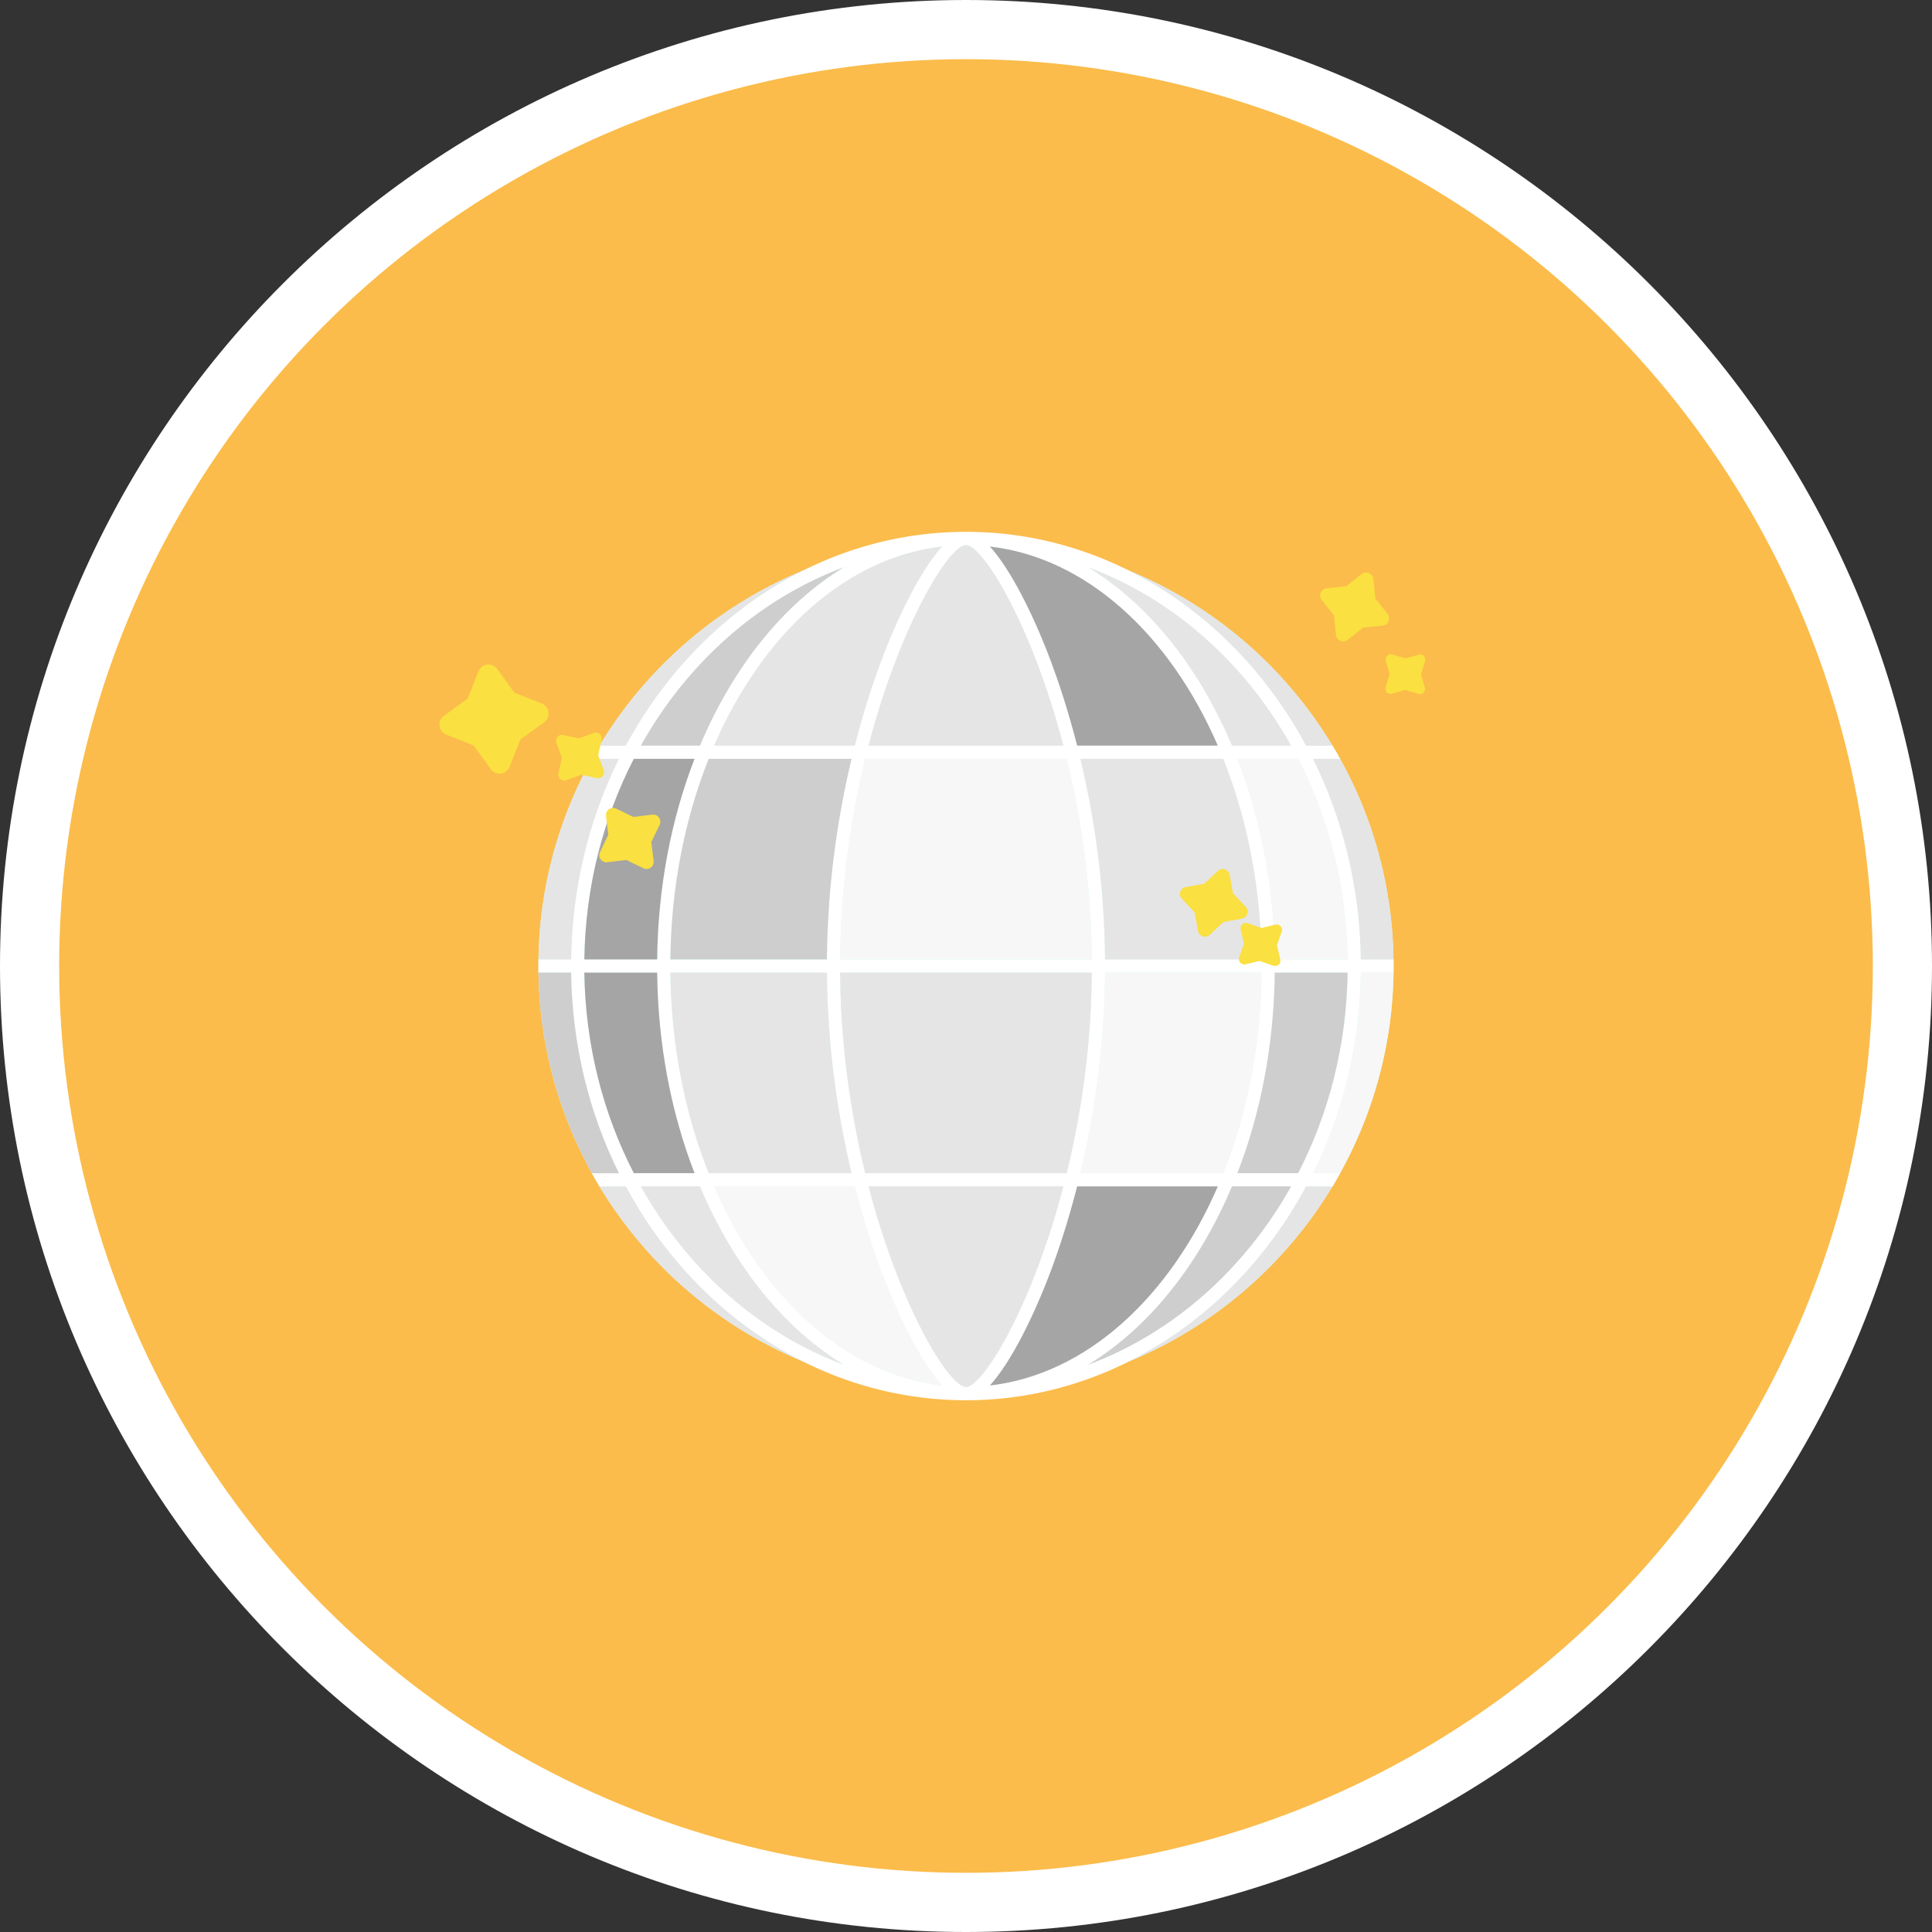 <svg version="1" xmlns="http://www.w3.org/2000/svg" viewBox="0 0 300 300"><rect x="0" y="0" width="300" height="300" fill="#333333" stroke="none"/><path fill="#FFF" d="M150 300C67.29 300 0 232.71 0 150S67.29 0 150 0s150 67.29 150 150-67.29 150-150 150z"/><circle fill="#FBBC4B" cx="150" cy="150" r="140.812"/><path fill="#D7FAFF" d="M216.395 150c0 .34 0 .688-.01 1.027a65.96 65.96 0 0 1-8.3 31.148c-.38.7-.77 1.377-1.183 2.055-7.304 12.122-18.39 21.728-31.61 27.172-7.797 3.226-16.334 4.993-25.293 4.993-8.98 0-17.55-1.777-25.357-5.013-13.2-5.455-24.255-15.04-31.55-27.152a40.725 40.725 0 0 1-1.18-2.055c-5.148-9.246-8.137-19.858-8.302-31.148-.01-.34-.01-.688-.01-1.027s0-.688.01-1.027c.165-11.29 3.155-21.892 8.29-31.138.38-.688.78-1.377 1.193-2.055 7.283-12.102 18.327-21.687 31.508-27.142C132.42 85.392 141 83.605 150 83.605c8.967 0 17.525 1.777 25.332 5.013 13.2 5.445 24.265 15.04 31.57 27.162.41.678.81 1.366 1.19 2.055 5.138 9.246 8.127 19.848 8.29 31.138.012.34.012.688.012 1.027z"/><path fill="#FFF" d="M209.255 148.974H197.95c-.122-11.258-2.204-21.86-5.805-31.143h9.427c4.75 9.23 7.523 19.84 7.683 31.146zm-44.134-33.197h-30.25c4.927-18.845 12.53-31.143 15.127-31.143 2.597 0 10.2 12.298 15.126 31.143zm-11.41-30.91c14.953 1.712 27.907 13.655 35.387 30.91H167.26c-1.396-5.466-2.887-9.913-4.075-13.084-2.665-7.12-6.233-14.282-9.478-17.827zm-23.254 64.107c.09-11.4 1.66-21.984 3.902-31.143h31.28c2.24 9.16 3.81 19.746 3.9 31.146h-39.082zm39.083 2.055c-.09 11.4-1.66 21.98-3.903 31.14h-31.28c-2.24-9.16-3.81-19.744-3.9-31.14h39.082zm-32.733-48.34c-1.188 3.17-2.68 7.62-4.076 13.084h-21.834c7.48-17.255 20.434-29.198 35.388-30.91-3.244 3.545-6.812 10.707-9.478 17.826zm-4.58 15.14c-2.028 8.47-3.73 19.12-3.824 31.142H104.1c.122-11.305 2.27-21.918 5.95-31.143h22.18zm-3.824 33.197c.095 12.022 1.797 22.67 3.825 31.14H110.05c-3.68-9.224-5.828-19.837-5.95-31.14h24.3zm4.33 33.196c1.396 5.466 2.887 9.913 4.075 13.084 2.666 7.12 6.234 14.28 9.48 17.827-14.955-1.713-27.91-13.656-35.39-30.91h21.834zm2.14 0h30.25c-4.924 18.844-12.528 31.143-15.125 31.143-2.596 0-10.2-12.3-15.125-31.144zm28.316 13.084c1.187-3.17 2.68-7.618 4.075-13.084H189.1c-7.48 17.255-20.435 29.198-35.39 30.91 3.245-3.545 6.813-10.706 9.48-17.826zm4.58-15.14c2.027-8.47 3.73-19.118 3.823-31.14h24.305c-.123 11.304-2.27 21.916-5.95 31.14h-22.18zm3.823-33.196c-.094-12.022-1.796-22.67-3.824-31.142h22.176c3.68 9.225 5.828 19.84 5.95 31.143H171.59zm28.887-33.196h-9.175c-5.154-12.24-12.976-22.003-22.34-27.69 13.193 4.926 24.317 14.83 31.514 27.69zm-69.45-27.69c-9.364 5.687-17.186 15.45-22.34 27.69h-9.174c7.197-12.86 18.32-22.764 31.513-27.69zM98.42 117.83h9.427c-3.602 9.285-5.683 19.886-5.804 31.144H90.736c.16-11.305 2.932-21.917 7.684-31.143zm-7.684 33.2h11.306c.12 11.257 2.203 21.858 5.804 31.14H98.42c-4.752-9.224-7.525-19.836-7.684-31.14zm8.778 33.196h9.174c5.154 12.24 12.976 22.003 22.34 27.69-13.193-4.926-24.317-14.83-31.514-27.69zm69.45 27.69c9.363-5.687 17.185-15.45 22.34-27.69h9.173c-7.197 12.86-18.32 22.764-31.513 27.69zm32.607-29.745h-9.424c3.602-9.28 5.683-19.882 5.804-31.14h11.305c-.16 11.306-2.93 21.918-7.683 31.14zm14.817-33.195h-5.075c-.153-11.26-2.814-21.86-7.416-31.138h4.202a59.105 59.105 0 0 0-1.192-2.055h-4.09c-6.39-11.875-15.984-21.42-27.48-27.16-7.725-3.884-16.303-6.04-25.333-6.04-9.05 0-17.66 2.166-25.394 6.06-11.466 5.752-21.05 15.285-27.43 27.14H93.1a58.188 58.188 0 0 0-1.192 2.056h4.202c-4.613 9.277-7.273 19.878-7.427 31.138H83.62c-.01.34-.01.688-.01 1.027s0 .69.01 1.028h5.064c.155 11.26 2.816 21.86 7.428 31.15H91.92c.37.7.77 1.376 1.182 2.054h4.078c6.39 11.866 15.985 21.4 27.47 27.153 7.725 3.883 16.314 6.04 25.354 6.04 9.02 0 17.577-2.156 25.293-6.02 11.516-5.742 21.132-15.296 27.52-27.17h4.09c.41-.68.802-1.357 1.182-2.056h-4.194c4.602-9.286 7.263-19.89 7.417-31.147h5.075c.01-.34.01-.69.01-1.028s0-.688-.01-1.027z"/><path fill="#F7F7F7" d="M146.284 215.137c-3.245-3.545-6.813-10.707-9.48-17.827-1.187-3.17-2.678-7.618-4.075-13.084h-21.837c7.48 17.255 20.434 29.198 35.39 30.91z"/><path fill="#E5E5E5" d="M168.964 88.086c9.363 5.688 17.185 15.45 22.34 27.69h9.173c-7.197-12.86-18.32-22.763-31.513-27.69zm-18.97 127.283c2.597 0 10.2-12.3 15.127-31.146h-30.25c4.927 18.844 12.53 31.143 15.127 31.143z"/><path fill="#A5A5A5" d="M189.095 184.226H167.26c-1.396 5.466-2.887 9.913-4.075 13.084-2.666 7.12-6.234 14.28-9.48 17.827 14.957-1.713 27.91-13.656 35.39-30.91z"/><path fill="#E5E5E5" d="M189.943 117.83h-22.177c2.028 8.47 3.73 19.12 3.824 31.144h24.305c-.124-11.305-2.272-21.917-5.952-31.143z"/><path fill="#F7F7F7" d="M203.892 182.175h4.192a65.96 65.96 0 0 0 8.3-31.148h-5.074c-.154 11.26-2.815 21.862-7.418 31.148zm-7.998-31.146H171.59c-.094 12.02-1.796 22.67-3.824 31.14h22.177c3.68-9.226 5.828-19.838 5.95-31.14z"/><path fill="#E5E5E5" d="M110.048 182.17h22.177c-2.028-8.47-3.73-19.118-3.824-31.14H104.1c.124 11.304 2.272 21.916 5.952 31.14zm24.308 0h31.28c2.24-9.158 3.81-19.742 3.9-31.14h-39.082c.09 11.4 1.66 21.982 3.902 31.14z"/><path fill="#F7F7F7" d="M165.635 117.83h-31.28c-2.24 9.16-3.81 19.744-3.9 31.144h39.082c-.09-11.4-1.66-21.983-3.902-31.143z"/><path fill="#E5E5E5" d="M211.31 148.973h5.075c-.165-11.29-3.154-21.892-8.29-31.138h-4.202c4.602 9.276 7.263 19.878 7.417 31.138zm-100.415-33.196h21.834c1.394-5.466 2.885-9.913 4.073-13.084 2.666-7.12 6.234-14.28 9.48-17.827-14.956 1.713-27.91 13.656-35.39 30.91z"/><path fill="#E5E5E5" d="M149.995 84.634c-2.596 0-10.2 12.298-15.125 31.143h30.25c-4.924-18.845-12.528-31.143-15.125-31.143z"/><path fill="#A5A5A5" d="M153.707 84.866c3.245 3.545 6.813 10.707 9.48 17.827 1.187 3.17 2.678 7.618 4.075 13.084h21.834c-7.48-17.255-20.434-29.198-35.39-30.91z"/><path fill="#CECECE" d="M104.097 148.974h24.305c.094-12.023 1.796-22.672 3.824-31.143H110.05c-3.682 9.23-5.83 19.84-5.953 31.146z"/><path fill="#E5E5E5" d="M96.107 117.835h-4.202c-5.137 9.246-8.126 19.848-8.29 31.138h5.065c.153-11.26 2.814-21.862 7.427-31.138z"/><path fill="#CECECE" d="M88.68 151.027h-5.066c.164 11.29 3.154 21.902 8.3 31.148h4.193c-4.613-9.286-7.274-19.888-7.428-31.148z"/><path fill="#E5E5E5" d="M124.605 88.64c-13.18 5.454-24.224 15.04-31.508 27.14h4.078c6.38-11.855 15.965-21.388 27.43-27.14zm78.21 27.14h4.088c-7.304-12.122-18.368-21.717-31.57-27.162 11.496 5.743 21.09 15.287 27.48 27.162zm-105.64 68.45h-4.078c7.294 12.112 18.348 21.697 31.55 27.152-11.487-5.753-21.082-15.286-27.472-27.152zm78.117 27.172c13.22-5.445 24.306-15.05 31.61-27.172h-4.09c-6.388 11.876-16.004 21.43-27.52 27.172z"/><path fill="#E5E5E5" d="M131.027 211.917c-9.363-5.688-17.185-15.45-22.34-27.69h-9.173c7.197 12.858 18.32 22.763 31.513 27.69z"/><path fill="#F7F7F7" d="M201.57 117.83h-9.426c3.602 9.285 5.683 19.886 5.804 31.144h11.306c-.16-11.305-2.93-21.917-7.683-31.143z"/><path fill="#A5A5A5" d="M90.736 148.974h11.306c.12-11.258 2.203-21.86 5.804-31.143H98.42c-4.752 9.23-7.525 19.84-7.684 31.146z"/><path fill="#CECECE" d="M99.514 115.777h9.174c5.154-12.24 12.976-22.003 22.34-27.69-13.193 4.926-24.317 14.83-31.514 27.69z"/><path fill="#A5A5A5" d="M98.42 182.17h9.427c-3.602-9.282-5.683-19.884-5.804-31.14H90.736c.16 11.304 2.932 21.916 7.684 31.14z"/><path fill="#CECECE" d="M200.477 184.226h-9.174c-5.154 12.24-12.976 22.003-22.34 27.69 13.193-4.926 24.317-14.83 31.514-27.69zm8.778-33.197H197.95c-.122 11.255-2.204 21.856-5.805 31.14h9.427c4.75-9.226 7.523-19.838 7.683-31.14z"/><path fill="#FAE040" d="M79.885 107.564l4.22 1.66c1.246.49 1.457 2.163.373 2.947l-3.676 2.66-1.66 4.22c-.49 1.247-2.163 1.458-2.947.374l-2.658-3.676-4.22-1.66c-1.246-.49-1.457-2.163-.373-2.947l3.676-2.66 1.66-4.22c.49-1.244 2.163-1.455 2.947-.37l2.658 3.675zm12.996 9.717l.86 2.325a.923.923 0 0 1-1.066 1.22l-2.417-.53-2.322.855a.923.923 0 0 1-1.22-1.066l.53-2.417-.855-2.322a.923.923 0 0 1 1.064-1.22l2.417.53 2.324-.855a.923.923 0 0 1 1.22 1.064l-.53 2.417zm102.976 26.814l2.184-.518a.838.838 0 0 1 .983 1.092l-.742 2.12.52 2.183a.838.838 0 0 1-1.092.984l-2.12-.742-2.183.52a.838.838 0 0 1-.984-1.092l.74-2.12-.516-2.183a.838.838 0 0 1 1.092-.984l2.12.743zm-8.868-6.876l2.132-1.99a1.088 1.088 0 0 1 1.812.6l.526 2.87 1.99 2.13a1.088 1.088 0 0 1-.6 1.814l-2.87.526-2.13 1.99a1.088 1.088 0 0 1-1.814-.6l-.525-2.87-1.99-2.13a1.088 1.088 0 0 1 .6-1.814l2.87-.524zm-85.85-6.47l.356 2.945a1.106 1.106 0 0 1-1.58 1.13l-2.67-1.29-2.945.357a1.106 1.106 0 0 1-1.13-1.58l1.29-2.67-.357-2.946a1.106 1.106 0 0 1 1.58-1.13l2.67 1.29 2.946-.356a1.106 1.106 0 0 1 1.13 1.58l-1.29 2.67zm107.903-39.72l2.38-1.89a1.134 1.134 0 0 1 1.835.772l.31 3.023 1.89 2.38a1.134 1.134 0 0 1-.772 1.834l-3.025.31-2.38 1.89a1.134 1.134 0 0 1-1.834-.772l-.31-3.025-1.89-2.38a1.134 1.134 0 0 1 .772-1.833l3.025-.31zm9.196 11.21l2.06-.587a.8.8 0 0 1 .984 1l-.617 2.05.59 2.06a.8.8 0 0 1-1 .985l-2.05-.615-2.06.587a.8.8 0 0 1-.985-.998l.614-2.054-.59-2.06a.8.8 0 0 1 1-.984l2.05.615z"/></svg>